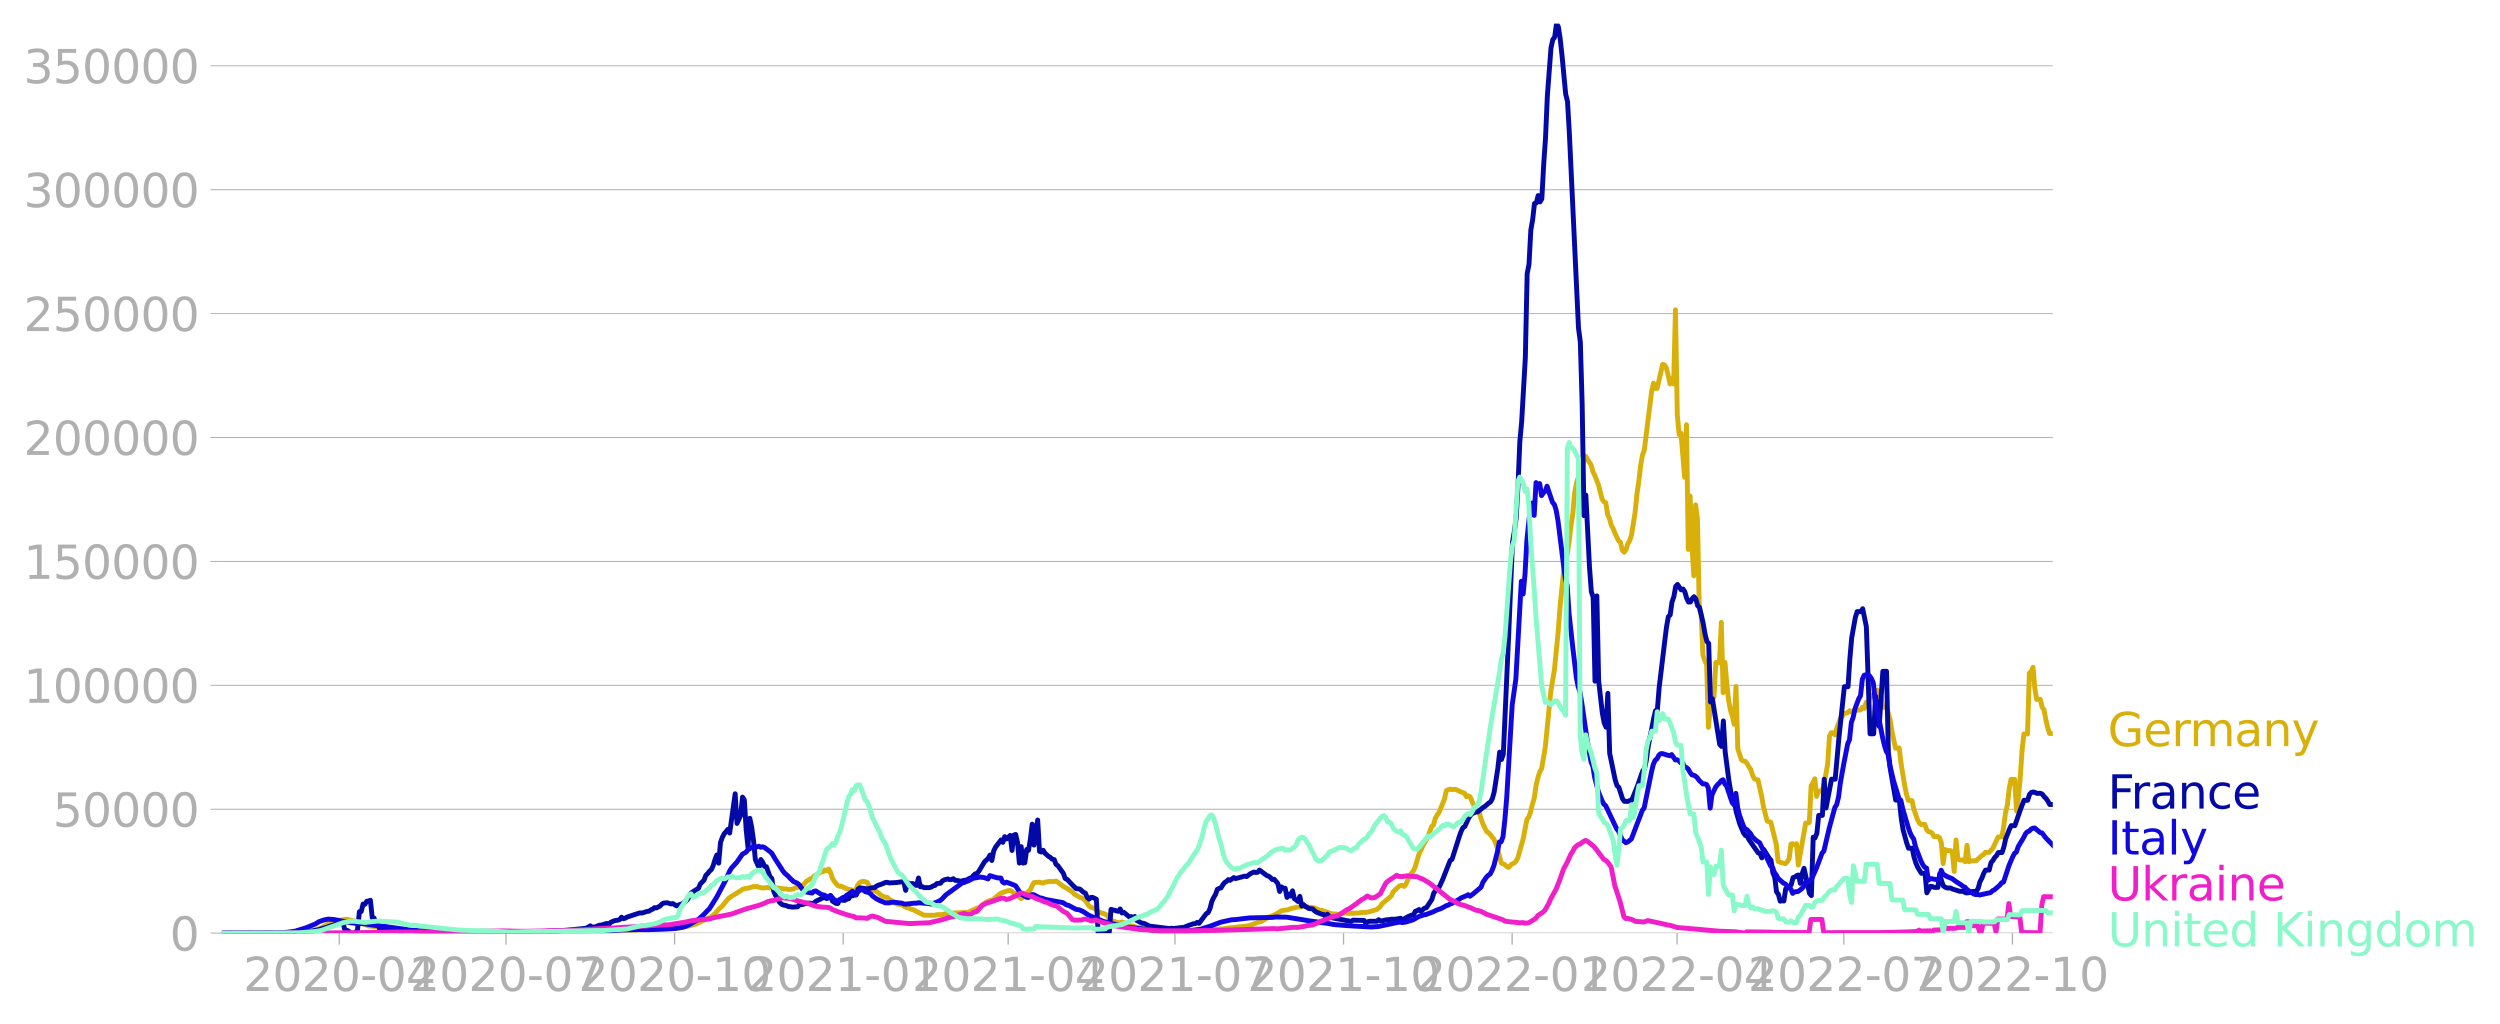 <svg xmlns="http://www.w3.org/2000/svg" xmlns:xlink="http://www.w3.org/1999/xlink" width="1015.94" height="416.199" viewBox="0 0 761.955 312.149"><defs><style>*{stroke-linejoin:round;stroke-linecap:butt}</style></defs><g id="figure_1"><path id="patch_1" d="M0 312.15h761.955V0H0v312.15z" style="fill:none"/><g id="axes_1"><path id="patch_2" d="M67.645 284.4h558V7.2h-558v277.2z" style="fill:none"/><g id="matplotlib.axis_1"><g id="xtick_1"><g id="line2d_1"><defs><path id="m3d8cdb14d5" d="M0 0v3.5" style="stroke:#b0b0b0;stroke-width:.4"/></defs><use xlink:href="#m3d8cdb14d5" x="103.393" y="284.4" style="fill:#b0b0b0;stroke:#b0b0b0;stroke-width:.4"/></g><g id="text_1" style="fill:#b0b0b0" transform="matrix(.14 0 0 -.14 74.145 302.038)"><defs><path id="DejaVuSans-32" d="M1228 531h2203V0H469v531q359 372 979 998 621 627 780 809 303 340 423 576 121 236 121 464 0 372-261 606-261 235-680 235-297 0-627-103-329-103-704-313v638q381 153 712 231 332 78 607 78 725 0 1156-363 431-362 431-968 0-288-108-546-107-257-392-607-78-91-497-524-418-433-1181-1211z" transform="scale(.016)"/><path id="DejaVuSans-30" d="M2034 4250q-487 0-733-480-245-479-245-1442 0-959 245-1439 246-480 733-480 491 0 736 480 246 480 246 1439 0 963-246 1442-245 480-736 480zm0 500q785 0 1199-621 414-620 414-1801 0-1178-414-1799Q2819-91 2034-91q-784 0-1198 620-414 621-414 1799 0 1181 414 1801 414 621 1198 621z" transform="scale(.016)"/><path id="DejaVuSans-2d" d="M313 2009h1684v-512H313v512z" transform="scale(.016)"/><path id="DejaVuSans-34" d="M2419 4116 825 1625h1594v2491zm-166 550h794V1625h666v-525h-666V0h-628v1100H313v609l1940 2957z" transform="scale(.016)"/></defs><use xlink:href="#DejaVuSans-32"/><use xlink:href="#DejaVuSans-30" x="63.623"/><use xlink:href="#DejaVuSans-32" x="127.246"/><use xlink:href="#DejaVuSans-30" x="190.869"/><use xlink:href="#DejaVuSans-2d" x="254.492"/><use xlink:href="#DejaVuSans-30" x="290.576"/><use xlink:href="#DejaVuSans-34" x="354.199"/></g></g><g id="xtick_2"><use xlink:href="#m3d8cdb14d5" id="line2d_2" x="154.222" y="284.4" style="fill:#b0b0b0;stroke:#b0b0b0;stroke-width:.4"/><g id="text_2" style="fill:#b0b0b0" transform="matrix(.14 0 0 -.14 124.974 302.038)"><defs><path id="DejaVuSans-37" d="M525 4666h3000v-269L1831 0h-659l1594 4134H525v532z" transform="scale(.016)"/></defs><use xlink:href="#DejaVuSans-32"/><use xlink:href="#DejaVuSans-30" x="63.623"/><use xlink:href="#DejaVuSans-32" x="127.246"/><use xlink:href="#DejaVuSans-30" x="190.869"/><use xlink:href="#DejaVuSans-2d" x="254.492"/><use xlink:href="#DejaVuSans-30" x="290.576"/><use xlink:href="#DejaVuSans-37" x="354.199"/></g></g><g id="xtick_3"><use xlink:href="#m3d8cdb14d5" id="line2d_3" x="205.609" y="284.4" style="fill:#b0b0b0;stroke:#b0b0b0;stroke-width:.4"/><g id="text_3" style="fill:#b0b0b0" transform="matrix(.14 0 0 -.14 176.361 302.038)"><defs><path id="DejaVuSans-31" d="M794 531h1031v3560L703 3866v575l1116 225h631V531h1031V0H794v531z" transform="scale(.016)"/></defs><use xlink:href="#DejaVuSans-32"/><use xlink:href="#DejaVuSans-30" x="63.623"/><use xlink:href="#DejaVuSans-32" x="127.246"/><use xlink:href="#DejaVuSans-30" x="190.869"/><use xlink:href="#DejaVuSans-2d" x="254.492"/><use xlink:href="#DejaVuSans-31" x="290.576"/><use xlink:href="#DejaVuSans-30" x="354.199"/></g></g><g id="xtick_4"><use xlink:href="#m3d8cdb14d5" id="line2d_4" x="256.996" y="284.4" style="fill:#b0b0b0;stroke:#b0b0b0;stroke-width:.4"/><g id="text_4" style="fill:#b0b0b0" transform="matrix(.14 0 0 -.14 227.748 302.038)"><use xlink:href="#DejaVuSans-32"/><use xlink:href="#DejaVuSans-30" x="63.623"/><use xlink:href="#DejaVuSans-32" x="127.246"/><use xlink:href="#DejaVuSans-31" x="190.869"/><use xlink:href="#DejaVuSans-2d" x="254.492"/><use xlink:href="#DejaVuSans-30" x="290.576"/><use xlink:href="#DejaVuSans-31" x="354.199"/></g></g><g id="xtick_5"><use xlink:href="#m3d8cdb14d5" id="line2d_5" x="307.267" y="284.4" style="fill:#b0b0b0;stroke:#b0b0b0;stroke-width:.4"/><g id="text_5" style="fill:#b0b0b0" transform="matrix(.14 0 0 -.14 278.019 302.038)"><use xlink:href="#DejaVuSans-32"/><use xlink:href="#DejaVuSans-30" x="63.623"/><use xlink:href="#DejaVuSans-32" x="127.246"/><use xlink:href="#DejaVuSans-31" x="190.869"/><use xlink:href="#DejaVuSans-2d" x="254.492"/><use xlink:href="#DejaVuSans-30" x="290.576"/><use xlink:href="#DejaVuSans-34" x="354.199"/></g></g><g id="xtick_6"><use xlink:href="#m3d8cdb14d5" id="line2d_6" x="358.095" y="284.4" style="fill:#b0b0b0;stroke:#b0b0b0;stroke-width:.4"/><g id="text_6" style="fill:#b0b0b0" transform="matrix(.14 0 0 -.14 328.847 302.038)"><use xlink:href="#DejaVuSans-32"/><use xlink:href="#DejaVuSans-30" x="63.623"/><use xlink:href="#DejaVuSans-32" x="127.246"/><use xlink:href="#DejaVuSans-31" x="190.869"/><use xlink:href="#DejaVuSans-2d" x="254.492"/><use xlink:href="#DejaVuSans-30" x="290.576"/><use xlink:href="#DejaVuSans-37" x="354.199"/></g></g><g id="xtick_7"><use xlink:href="#m3d8cdb14d5" id="line2d_7" x="409.483" y="284.4" style="fill:#b0b0b0;stroke:#b0b0b0;stroke-width:.4"/><g id="text_7" style="fill:#b0b0b0" transform="matrix(.14 0 0 -.14 380.235 302.038)"><use xlink:href="#DejaVuSans-32"/><use xlink:href="#DejaVuSans-30" x="63.623"/><use xlink:href="#DejaVuSans-32" x="127.246"/><use xlink:href="#DejaVuSans-31" x="190.869"/><use xlink:href="#DejaVuSans-2d" x="254.492"/><use xlink:href="#DejaVuSans-31" x="290.576"/><use xlink:href="#DejaVuSans-30" x="354.199"/></g></g><g id="xtick_8"><use xlink:href="#m3d8cdb14d5" id="line2d_8" x="460.87" y="284.4" style="fill:#b0b0b0;stroke:#b0b0b0;stroke-width:.4"/><g id="text_8" style="fill:#b0b0b0" transform="matrix(.14 0 0 -.14 431.622 302.038)"><use xlink:href="#DejaVuSans-32"/><use xlink:href="#DejaVuSans-30" x="63.623"/><use xlink:href="#DejaVuSans-32" x="127.246"/><use xlink:href="#DejaVuSans-32" x="190.869"/><use xlink:href="#DejaVuSans-2d" x="254.492"/><use xlink:href="#DejaVuSans-30" x="290.576"/><use xlink:href="#DejaVuSans-31" x="354.199"/></g></g><g id="xtick_9"><use xlink:href="#m3d8cdb14d5" id="line2d_9" x="511.14" y="284.4" style="fill:#b0b0b0;stroke:#b0b0b0;stroke-width:.4"/><g id="text_9" style="fill:#b0b0b0" transform="matrix(.14 0 0 -.14 481.893 302.038)"><use xlink:href="#DejaVuSans-32"/><use xlink:href="#DejaVuSans-30" x="63.623"/><use xlink:href="#DejaVuSans-32" x="127.246"/><use xlink:href="#DejaVuSans-32" x="190.869"/><use xlink:href="#DejaVuSans-2d" x="254.492"/><use xlink:href="#DejaVuSans-30" x="290.576"/><use xlink:href="#DejaVuSans-34" x="354.199"/></g></g><g id="xtick_10"><use xlink:href="#m3d8cdb14d5" id="line2d_10" x="561.969" y="284.4" style="fill:#b0b0b0;stroke:#b0b0b0;stroke-width:.4"/><g id="text_10" style="fill:#b0b0b0" transform="matrix(.14 0 0 -.14 532.721 302.038)"><use xlink:href="#DejaVuSans-32"/><use xlink:href="#DejaVuSans-30" x="63.623"/><use xlink:href="#DejaVuSans-32" x="127.246"/><use xlink:href="#DejaVuSans-32" x="190.869"/><use xlink:href="#DejaVuSans-2d" x="254.492"/><use xlink:href="#DejaVuSans-30" x="290.576"/><use xlink:href="#DejaVuSans-37" x="354.199"/></g></g><g id="xtick_11"><use xlink:href="#m3d8cdb14d5" id="line2d_11" x="613.357" y="284.4" style="fill:#b0b0b0;stroke:#b0b0b0;stroke-width:.4"/><g id="text_11" style="fill:#b0b0b0" transform="matrix(.14 0 0 -.14 584.109 302.038)"><use xlink:href="#DejaVuSans-32"/><use xlink:href="#DejaVuSans-30" x="63.623"/><use xlink:href="#DejaVuSans-32" x="127.246"/><use xlink:href="#DejaVuSans-32" x="190.869"/><use xlink:href="#DejaVuSans-2d" x="254.492"/><use xlink:href="#DejaVuSans-31" x="290.576"/><use xlink:href="#DejaVuSans-30" x="354.199"/></g></g></g><g id="matplotlib.axis_2"><g id="ytick_1"><path id="line2d_12" d="M67.645 284.4h558" clip-path="url(#pfeaf194702)" style="fill:none;stroke:#b0b0b0;stroke-width:.3;stroke-linecap:square"/><g id="line2d_13"><defs><path id="m57678e872a" d="M0 0h-3.5" style="stroke:#b0b0b0;stroke-width:.3"/></defs><use xlink:href="#m57678e872a" x="67.645" y="284.4" style="fill:#b0b0b0;stroke:#b0b0b0;stroke-width:.3"/></g><use xlink:href="#DejaVuSans-30" id="text_12" style="fill:#b0b0b0" transform="matrix(.14 0 0 -.14 51.737 289.719)"/></g><g id="ytick_2"><path id="line2d_14" d="M67.645 246.636h558" clip-path="url(#pfeaf194702)" style="fill:none;stroke:#b0b0b0;stroke-width:.3;stroke-linecap:square"/><use xlink:href="#m57678e872a" id="line2d_15" x="67.645" y="246.636" style="fill:#b0b0b0;stroke:#b0b0b0;stroke-width:.3"/><g id="text_13" style="fill:#b0b0b0" transform="matrix(.14 0 0 -.14 16.108 251.955)"><defs><path id="DejaVuSans-35" d="M691 4666h2478v-532H1269V2991q137 47 274 70 138 23 276 23 781 0 1237-428 457-428 457-1159 0-753-469-1171Q2575-91 1722-91q-294 0-599 50Q819 9 494 109v635q281-153 581-228t634-75q541 0 856 284 316 284 316 772 0 487-316 771-315 285-856 285-253 0-505-56-251-56-513-175v2344z" transform="scale(.016)"/></defs><use xlink:href="#DejaVuSans-35"/><use xlink:href="#DejaVuSans-30" x="63.623"/><use xlink:href="#DejaVuSans-30" x="127.246"/><use xlink:href="#DejaVuSans-30" x="190.869"/><use xlink:href="#DejaVuSans-30" x="254.492"/></g></g><g id="ytick_3"><path id="line2d_16" d="M67.645 208.872h558" clip-path="url(#pfeaf194702)" style="fill:none;stroke:#b0b0b0;stroke-width:.3;stroke-linecap:square"/><use xlink:href="#m57678e872a" id="line2d_17" x="67.645" y="208.872" style="fill:#b0b0b0;stroke:#b0b0b0;stroke-width:.3"/><g id="text_14" style="fill:#b0b0b0" transform="matrix(.14 0 0 -.14 7.2 214.191)"><use xlink:href="#DejaVuSans-31"/><use xlink:href="#DejaVuSans-30" x="63.623"/><use xlink:href="#DejaVuSans-30" x="127.246"/><use xlink:href="#DejaVuSans-30" x="190.869"/><use xlink:href="#DejaVuSans-30" x="254.492"/><use xlink:href="#DejaVuSans-30" x="318.115"/></g></g><g id="ytick_4"><path id="line2d_18" d="M67.645 171.108h558" clip-path="url(#pfeaf194702)" style="fill:none;stroke:#b0b0b0;stroke-width:.3;stroke-linecap:square"/><use xlink:href="#m57678e872a" id="line2d_19" x="67.645" y="171.108" style="fill:#b0b0b0;stroke:#b0b0b0;stroke-width:.3"/><g id="text_15" style="fill:#b0b0b0" transform="matrix(.14 0 0 -.14 7.2 176.427)"><use xlink:href="#DejaVuSans-31"/><use xlink:href="#DejaVuSans-35" x="63.623"/><use xlink:href="#DejaVuSans-30" x="127.246"/><use xlink:href="#DejaVuSans-30" x="190.869"/><use xlink:href="#DejaVuSans-30" x="254.492"/><use xlink:href="#DejaVuSans-30" x="318.115"/></g></g><g id="ytick_5"><path id="line2d_20" d="M67.645 133.344h558" clip-path="url(#pfeaf194702)" style="fill:none;stroke:#b0b0b0;stroke-width:.3;stroke-linecap:square"/><use xlink:href="#m57678e872a" id="line2d_21" x="67.645" y="133.344" style="fill:#b0b0b0;stroke:#b0b0b0;stroke-width:.3"/><g id="text_16" style="fill:#b0b0b0" transform="matrix(.14 0 0 -.14 7.2 138.663)"><use xlink:href="#DejaVuSans-32"/><use xlink:href="#DejaVuSans-30" x="63.623"/><use xlink:href="#DejaVuSans-30" x="127.246"/><use xlink:href="#DejaVuSans-30" x="190.869"/><use xlink:href="#DejaVuSans-30" x="254.492"/><use xlink:href="#DejaVuSans-30" x="318.115"/></g></g><g id="ytick_6"><path id="line2d_22" d="M67.645 95.58h558" clip-path="url(#pfeaf194702)" style="fill:none;stroke:#b0b0b0;stroke-width:.3;stroke-linecap:square"/><use xlink:href="#m57678e872a" id="line2d_23" x="67.645" y="95.581" style="fill:#b0b0b0;stroke:#b0b0b0;stroke-width:.3"/><g id="text_17" style="fill:#b0b0b0" transform="matrix(.14 0 0 -.14 7.2 100.9)"><use xlink:href="#DejaVuSans-32"/><use xlink:href="#DejaVuSans-35" x="63.623"/><use xlink:href="#DejaVuSans-30" x="127.246"/><use xlink:href="#DejaVuSans-30" x="190.869"/><use xlink:href="#DejaVuSans-30" x="254.492"/><use xlink:href="#DejaVuSans-30" x="318.115"/></g></g><g id="ytick_7"><path id="line2d_24" d="M67.645 57.817h558" clip-path="url(#pfeaf194702)" style="fill:none;stroke:#b0b0b0;stroke-width:.3;stroke-linecap:square"/><use xlink:href="#m57678e872a" id="line2d_25" x="67.645" y="57.817" style="fill:#b0b0b0;stroke:#b0b0b0;stroke-width:.3"/><g id="text_18" style="fill:#b0b0b0" transform="matrix(.14 0 0 -.14 7.2 63.136)"><defs><path id="DejaVuSans-33" d="M2597 2516q453-97 707-404 255-306 255-756 0-690-475-1069Q2609-91 1734-91q-293 0-604 58T488 141v609q262-153 574-231 313-78 654-78 593 0 904 234t311 681q0 413-289 645-289 233-804 233h-544v519h569q465 0 712 186t247 536q0 359-255 551-254 193-729 193-260 0-557-57-297-56-653-174v562q360 100 674 150t592 50q719 0 1137-327 419-326 419-882 0-388-222-655t-631-370z" transform="scale(.016)"/></defs><use xlink:href="#DejaVuSans-33"/><use xlink:href="#DejaVuSans-30" x="63.623"/><use xlink:href="#DejaVuSans-30" x="127.246"/><use xlink:href="#DejaVuSans-30" x="190.869"/><use xlink:href="#DejaVuSans-30" x="254.492"/><use xlink:href="#DejaVuSans-30" x="318.115"/></g></g><g id="ytick_8"><path id="line2d_26" d="M67.645 20.053h558" clip-path="url(#pfeaf194702)" style="fill:none;stroke:#b0b0b0;stroke-width:.3;stroke-linecap:square"/><use xlink:href="#m57678e872a" id="line2d_27" x="67.645" y="20.053" style="fill:#b0b0b0;stroke:#b0b0b0;stroke-width:.3"/><g id="text_19" style="fill:#b0b0b0" transform="matrix(.14 0 0 -.14 7.2 25.372)"><use xlink:href="#DejaVuSans-33"/><use xlink:href="#DejaVuSans-35" x="63.623"/><use xlink:href="#DejaVuSans-30" x="127.246"/><use xlink:href="#DejaVuSans-30" x="190.869"/><use xlink:href="#DejaVuSans-30" x="254.492"/><use xlink:href="#DejaVuSans-30" x="318.115"/></g></g></g><path id="line2d_28" d="m67.645 284.4 22.9-.104 2.235-.169 2.234-.36.559-.082 2.793-1.083 1.117-.722 1.117-.537.559-.387.558-.218 3.91-.564 3.351.786.559.336 1.676.476 1.117.437 3.91.405 1.117.245 6.144.789 1.117.013 6.703.252 1.675.063 15.081.088 2.793-.13 3.91.126 12.288-.02 5.027-.139 10.613-.433 1.676-.1 8.937.102 1.675-.093 2.235-.076 7.26-.332 2.235-.104 3.351-.652 1.118-.362 1.117-.277 1.675-.831 1.117-.563 1.118-.497.558-.265 1.117-.924 1.117-1.345 1.117-.96.559-.796.559-.592.558-.803 1.117-.792 2.235-1.384.558-.304.559-.469 1.117-.335.558.002 1.117-.34.559-.219.559.101.558-.1.559.274 1.117.198 1.675-.146.559.13 2.234.01 2.234.317.559-.005.559.147 1.117-.045.558-.175.559-.341 1.117-.174.559-.383.558-.176 1.117-1.246.559-.262.558-.435.559-.04.558-.747 2.235-1.357.558-.03.559-.55.558.322.559-.568.558.89.559 1.817.559.972 1.117 1.328.558.246.559-.038 1.675.843 1.676.36.559.665.558-.963.559-1.295.558-.715.559-.286.558-.098 1.118.31.558 1.022.559.65.558.33.559.578.558.154 1.118.906.558.486 1.117.42.559.044.558.535 1.676 1.02.559.442 1.675.268 1.117.738 1.117.318.559.278.559.116 3.35 1.729 3.352.012.559-.168 1.676-.046 1.117-.275 1.675-.126 1.676-.12 1.117-.041 2.234-.1 2.793-1.306.559-.132 1.675-1.304 1.117-.68 1.118-.336.558-.256 1.117-.997 1.117-.85 1.676-.59.559-.178.558-.034.559.253.558.537.559.149.558.287.559.796.559.42.558-.386 1.676-1.767.558-.423.559-1.297.558-.973 1.676-.151 1.117.324.559-.344.558-.01.559-.185 1.676.038.558-.147.559.286.558.516.559.347.558.48 1.117.565 1.676 1.125.559.63 1.675.984.559.152.559.338.558.489 1.117 1.612.559.448 1.117.37 1.676 1.247 1.117.28 1.117.543.558.907.559.646 1.117.329.559.309 1.117.09.558-.248.559.18 1.117.793 1.117.245.559.063 1.117.336 3.351.537 1.117.348 1.676.178 9.495.251 6.145-.459 3.91-.312 1.117-.1 1.117-.174 5.585-.612 1.117-.23 2.235-.893 1.117-.256 2.234-1.32 1.117-.417.559-.198 2.234-1.34 1.117-.244h.559l1.675-.57.559-.058.558-.22 1.676-.13.559-.184.558.138.559-.04.558.335.559-.083 1.117.163 1.676.73.558.001 3.351 1.15.559-.048 1.117.13 2.234-.483.559.174 3.351-.065.559-.156 1.676-.06 1.117-.197 1.117-.341 1.117-.296 1.117-.95.559-.87 2.792-2.337.559-1.29 1.676-1.58.558-.334.559-.036.558.303.559-.638 1.117-2.688 1.117-1.35.559-1.188 1.117-3.833 1.675-3.513.559-.873.559-1.102 1.117-3.057.558-.467.559-2.033.558-.996.559-.759 1.676-4.092.558-2.53.559-.345.558-.18.559.138 1.117-.08 1.676.802 1.117.418.558 1.046.559-.26.558.28 1.117 2.576.56 1.016 1.116 1.222.559 1.974.558 1.504 1.117 2.288.559.356.559.61 1.117 1.407.558 1.267.559 1.677 1.117 4.3 1.117.487.559.606.558.233.559-.627.558-.45.559-.261.558-.497.559-1.023 1.676-5.992 1.117-5.776.558-.727.559-1.633.558-2.321.559-1.843.558-3.872.559-2.388.559-1.721.558-.96 1.117-6.539 1.676-16.993 1.117-6.71 1.117-11.245.559-7.51 1.117-11.188.558-3.618.559-1.61.559-3.848.558-4.801.559-3.559.558-6.332.559-3.091 1.117-3.362.558-.75.559-2.779.559-1.267 1.675 2.666.559 2.028.558 1.118 1.117 2.86 1.118 4.403.558.77.559.28.558 3.594.559 1.179.558 2.082.559 1.004.559 1.432 1.117 2.335.558.41.559 2.442.558.61.559-.74.558-1.766.559-.969.559-1.734 1.117-6.92.558-5.62.559-3.802.558-4.842.559-3.207.558-1.505 2.235-17.913.558-2.498.559 1.599.558.007 1.676-7.314.559.145.558.886.559 2.22.558 2.677.559-1.648.558 1.646.559-22.561.558 31.997.56 5.996.558-.427 1.117 13.428.558-15.994.559 38.004.558-16.264.559 15.212.559 9.106.558-21.627.559 4.504.558 27.12.559 1.985.558 12.203.559 1.693.558 1.112.559 19.201.559-6.466.558-2.261.559-.524.558-10.521 1.117.108.559-12.334.558 21.426.559-9.218.559 6.485.558 5.155.559 2.963.558 1.732.559 2.512.558-11.505.559 18.946 1.117 3.408.559.348.558.074.559.642.558 1.038.559.778.558 1.734.559 1.122.559.252.558.113 1.117 4.992.559 3.263 1.117 4.27.558.251.559.115 1.676 6.877.558 5.077.559.26 1.675.447.559-.628.559-.949.558-4.406.559-.12.558.292.559-.282.558 6.488 2.235-12.76h.558l.559-.216.558-11.231.559-.83.558-1.241.559 5.369.559-1.61.558-.001.559-.169.558-1.862 1.117-6.161.559-8.64.558-.979h.559l.559.663.558-2.075 1.117-3.024.559-.53.558-1.007h.559l.558-.169.559-.557.559.348.558-.295.559-.5.558.297h.559l.558-.122.559-.78.558.336.559-1.807.559.867.558-2.927h.559l.558.377.559-.643.558-1.445.559 1.675.558.203.56 3.349h1.116l.559 1.641.558 2.074.559 3.506 1.117 5.29 1.117-.093.559 4.616 1.117 6.86.558 2.729.559 1.768 1.117.093.559 2.59 1.117 3.204.558 1.043.559.405h1.117l.558 1.614.559.577.559.13.558.336.559 1.032 1.117-.006.558.36.559 1.56.558 6.331.559-4.296.559.33 1.117.006.558.637.559 5.712.558-9.57.559 5.677.559.418h1.117l.558.518.559-5.017.558 5.033.559-.223 1.117-.088h.559l1.675-1.563.559-.297.558-.696h1.117l1.118-1.157 1.675-3.546h1.117l.559-3.134.558-4.218.559-2.361.559-4.917.558-2.902h1.117l.559 9.634.558-4.07.559-5.787.559-8.388.558-5.223h1.117l.559-18.617.558-.347.559-1.372.558 6.465.559 3.318h1.117l.559 2.426.558.72.559 3.065.558 2.364.559 1.82h1.117" clip-path="url(#pfeaf194702)" style="fill:none;stroke:#d8b009;stroke-width:1.5;stroke-linecap:square"/><path id="line2d_29" d="m67.645 284.4 22.342-.107 2.793-.224 2.234-.309 2.235-.435 1.117-.375 1.117-.299 2.234-.79.559-.107.558-.581.559-.203.558.196.559-.155.558 2.344 1.118.372.558.673h1.676l.558-1.151.559-5.384.558-.052.559-2.259.559.07.558-.949.559-.035.558-.255.559 5.358.558.075.559 1.595.558.152.559 1.541.559-.1.558.23.559.05 1.117-.184.558.351.559-.316.559.247 1.117.125 1.117.554.558-.603 1.676.08 1.676.077.558.39 7.82.19.559-.332.558.017 1.117-.207 1.117.089.559.367 1.117-.109.559.132 1.675-.127.559-.415.558.43 2.793-.017 3.352-.017 2.792.023.559.081 2.234-.135 1.117.088 1.676-.087 2.793.02h1.117l2.793-.005 3.351-.223 1.676-.06 1.675-.098 1.676-.092 5.027-.505 1.117-.172 1.117-.664.559.445 1.117-.204 1.117-.45.559-.029 1.675-.489.559.378.558-.693 1.118-.503 1.117-.192.558-.163.559-.734.558.443.559-.133.558-.339 3.91-1.293.559.073 1.117-.34.559-.18.558-.05.559-.4.558-.24.559-.453.558.085 1.117-.564.56-.612.558-.31 1.117-.081 1.117.358.558-.122 1.118.706 1.117-.449.558-.144.559-.357 1.117-.967 1.117-2.024 2.234-1.445.559-1.333 1.117-1.086.558-1.494.559-.547.559-.729.558-.48.559-1.192.558-1.858.559-1.416.558 2.506.559-6.336.558-1.52.559-1.094 1.117-1.343.559 1.097 1.675-11.954.559 9.028 1.117-2.445.559-5.562.558.821.559 9.136.558 5.393.559-8.904.558 2.726.559 3.972.559 5.902 1.117 2.454.558-2.48.559.815.558 1.27.559.094 1.117 3.059.559.538.558 3.85.559 1.304.558.84.559 1.132.558.56.559.364 1.117.24.559.273.558.024.559.136 1.675-.075.559-.604 1.117-.166 1.117-.328 1.117-.04.559.25.558-.328.559-.488 2.234-1.075.559-.014.558.295 1.117-.832.559 1.547 1.117.738.559.04.558-1.244 1.117.283.559-.04.558-.392.559-.105.559-1.008.558.144.559-.19.558-.055.559-1.803.558-.373 1.117.145 1.118.182 1.675-.365.559.002.558-.46.559-.305 1.117-.365 1.117-.484.559-.054.558.203 2.235-.124 1.675-.236.559.059.558 2.567.559-2.414.558.373 1.118-.036.558.466.559.107.558-2.272.559 2.687.558-.07.559.328 1.676-.029.558-.155.559-.37.558-.122.559-.58 1.117-.091.559-.7.558-.312 1.117-.305.559.225.558-.008.559-.289.558.509.559.014 1.117.262 1.117-.292.559-.033 1.117-.61.558-.17.559-.687.559-.498.558-.1.559-.739 1.675-2.792 1.117-1.057.559-1.007.559 1.654.558-2.9.559-1.142 1.675-2.213.559.724.559-1.73.558.685 1.117-1.06.559 4.582.558-4.695.559-.182.558 2.446.559 6.271.559-5.001.558 5.019.559-.134.558-4.02.559.241.558-3.353.559-4.594.558 6.365 1.118-7.634.558 9.551.559.199.558-.534.559.926 1.117.945.558.348.559.526.559.081.558 1.484.559.365 1.675 2.359.559 1.573.558.237 1.676 1.76 1.117 1.085 1.117.136 1.118.981.558.243.559 1.306.558.55.559-.53.558-.005 1.117.54.559 10.342h3.351l.559-7.246 2.234.602.559-.723.558 1.22.559-.176 1.675 1.368.559-.087.559.413.558-.455.559 1.196 1.117.621.558.238.559.052 1.676.832 6.144.762.558-.128.559.103 3.351-.397 1.117-.484 1.676-.571.559-.05.558-.364.559.284 2.234-2.967.559-.315.558-1.215.559-2.171.558-1.192.559-.914.558-1.59.559-.292.558-.132.559-.961.559-.686.558-.359.559-.529.558.203 1.117-.825.559.305 2.793-.755.558.148 1.117-.879 1.117-.511.559.154.559-.087.558-.667 2.234 1.685.559.185.558.428.56.592.558-.085 1.117 1.298.558 2.426.559-1.394.558.396.559.025.559 2.793.558-1.017.559.597.558-1.594.559 2.406.558.347.559.5.558-1.565.559 2.934.559-.428.558.562 1.117.65 1.117.088.559.598.558.403 1.676.655.559.084.558.613.559-.728.558.764.559.116.558.281 5.586 1.038.559-.376 3.351.08.559.876.558-.48.559-.15 2.234.016.558-.483.559.364.559-.029 1.117-.28 1.117-.101.558-.108 1.117.016 1.676-.311.559.503 1.675-.983 1.118-.483.558-.038.559-1.129.558-.176.559-.35.558.56 1.117-.967.559-.115 1.676-2.534.558-1.876 1.117-1.648.559-.22 1.117-2.47 2.234-5.667.559-.347 2.234-7.001.559-1.551.558-1.14.559-.333 1.117-2.451.558-.911.559-.571 1.117-.448.559-.05 1.675-1.375.559-.322 1.117-.997.559-.327.558-1.022.559-2.006 1.117-7.198.558-4.971.559 2.241.558-1.656 1.118-24.905.558-12.398 1.117-27.253.559-3.316.558-3.993.559-9.945.558-13.39.559-6.08 1.117-19.485.559-25.643.558-2.854.559-10.45.558-3.19.559-4.909.558-.16.559-2.259.559 1.939.558-.941.559-10.407.558-8.058.559-12.832 1.117-14.72.559-2.537.558-.736.559-4.109.558.954.559 3.638.558 5.088 1.117 11.772.559 2.269.559 9.56 2.792 59.522.559 4.273.558 18.994.559 33.88.559-6.25 1.117 21.981.558 7.431.559 1.752.558 25.542.559-25.989.558 25.973 1.118 9.765.558 2.972.559 1.309.558-10.31.559 18.274 1.676 8.082.558 1.77.559.51 1.117 3.485.558.778 1.117.035.559-.294.559-.06 1.675-4.106 1.676-4.809.558-.68.559-2.555.559-4.169 1.675-8.59.559-2.4.558-.206.559-6.884 1.676-13.946.558-4.468.559-3.118.558-.569.559-3.936.558-1.615.559-3.147.558-.587 1.118 1.652.558-.25.559.855.558 1.955.559 1.15.558.005.559-1.043.559-.581.558.71.559 2.049.558.482 1.117 4.864.559 3.258.558 2.267.559.618.559 17.832.558-1.001 2.234 13.933.559.62.558-7.769.559 9.494 1.117 8.58.559 3.354.558 2.399.559.572.558 3.278 1.117 3.818 1.118 2.618.558.799.559.15.558 1.15 2.793 4.003.559.152.558 1.374.559-2.578 1.675 2.667.559.634.559 3.84.558 1.235.559 4.569.558.713.559 2.107.558-.116.559.057.558-3.703 1.118-.78.558-.447.559-2.19.558-.172.559-.443.558-.167.559 2.536.558-2.987.559-1.594 1.676 7.644.558.668.559-17.797.558.203.559-1.395.559-5.452 1.117-.01.558-11 .559 8.75 1.675-8.79h1.118l1.117-12.433 1.675-15.753h1.117l.559-8.47.559-6.431 1.117-6.244.558-1.74h1.117l.559-.873 1.117 5.496 1.117 32.617h1.117l.559-11.476.558 5.158.559 4.055 1.117-16.772h1.117l.559 24.588.558 4.993 1.676 9.661h1.117l.559 5.38.558 3.615 1.117 4.06.559 1.62h1.117l.559 2.675.558 1.8.559 1.314 1.117 1.853h1.117l.558 5.942 1.118-1.987.558.078.559.268h1.117l.558-4.158.559 2.13.558 1.566.559.4.559.233h1.117l.558.322 2.235.704h1.117l.558.41.559.08 1.117-.193.558-.29h1.118l.558-.927.559-2.052.558-1.02.559-1.448.558-1.035h1.117l.559-2.264.559-.636.558-.937.559-.559.558-.953h1.117l.559-1.658.558-2.522 1.118-2.86.558-1.158h1.117l1.676-4.814 1.117-2.92h1.117l.559-1.784.558-.604.559-.136.558.139.559.266h1.117l.559.268.558.768.559.527.558.802.559 1.037h1.117" clip-path="url(#pfeaf194702)" style="fill:none;stroke:#0309a6;stroke-width:1.5;stroke-linecap:square"/><path id="line2d_30" d="m67.645 284.4 17.315-.094 2.793-.19 2.234-.329 3.352-1.035 2.792-1.149 1.118-.701 1.675-.566 1.117-.204 1.676.108 2.234.421 1.676.366 1.117.158 1.676.22 2.234.092 1.117.172 1.117.179 1.676.236.558-.076 1.676.296 8.937 1.246 1.117.025 5.586.332 13.405.284 2.234.034 3.352-.035 9.495.058 12.289-.056 9.495-.251 6.703-.51 2.793-.064 2.234-.062 3.351.033 5.027-.183 2.793-.167 2.234-.338 1.117-.309 1.117-.516 2.793-1.618 1.676-1.53 1.117-1.183.559-.537 2.234-3.56 2.793-5.275 1.117-2.595.558-.932 1.676-1.84 1.676-2.422 1.117-.618.558-.74 1.117-.634.559-.335.559.276 1.117-.372.558.313.559-.142.558.194 1.676 1.272.559.478 1.117 1.876 1.117 1.734 1.117 1.742.558.707 1.118.973.558.624 1.117 1.024 1.117.481.559.487 1.117 1.53.559.58 2.234.405.558-.52.559-.133 1.676 1.053 1.117.29.558.394.559.021.558-.392 1.118 1.302 1.117.474.558-.248.559-.587.558-.342.559-.153.558-.573.559-.24 1.117-.893 1.117 1.05.559-.879.558-.472.559-.187.558.122.56.491 1.116.276.559.396.558.656 1.117.804 1.118.582 1.675.69 1.117.02.559-.175 1.117-.025 2.234.276.559.217.558.076 2.793-.299.559.025.558-.16 3.352.277.558.15 1.676-.579 1.117-.561.559-.468 1.117-1.201 3.351-2.443 1.676-1.245.558-.084.559-.287.558-.155 1.676-.861 1.676-.28.558-.083 1.117.197 1.117.365.559-.998 2.234.677 1.117.057.559 1.251.559.29.558-.285 1.117.394 1.117.45.559.24 1.676 2.532 1.675.968.559.097.558-.612.559-.267.558.026 1.676.89 1.117.246.559.25 5.585 1.037.559.433.558.27.56.138 2.233 1.187 1.117.186 1.118.529 1.675 1.103 1.676.719 2.793 1.158 1.675.405 2.235.592 1.675.264 1.117.363 2.235.293 6.144.72 5.027.39 2.793-.023 2.792-.119 3.91-.528 2.793-.882 3.351-1.253 1.676-.379 1.676-.369 1.117-.042 1.676-.21 1.675-.196 1.117-.12 6.703-.134 1.117-.128 3.352.053 2.234.356 2.793.446 1.675.295 2.234.297 1.676.272 1.676.203 2.234.39 2.793.23 3.351.232 5.027.269 2.234-.148 6.145-1.293.558-.03.559.131 1.117-.176 2.234-.684 1.676-.962 1.675-.57.559-.07 2.234-.844 1.117-.555 1.117-.37 1.118-.582.558-.338.559-.143.558-.348.559-.169 2.234-1.265.559-.405 1.675-.711.559-.31.558.463 1.117-.85 2.235-1.897.558-1.466 1.117-1.635.559-.549.559-.378.558-1.091.559-1.418 1.117-4.365.558-2.884.559-.062.558-1.575.559-5.127.559-6.656 1.675-28.328 1.117-7.93 1.676-29.783.559 3.88.558-6.073.559-10.197 1.117-10.687.558-.768.559 3.76.558-9.988.559.496.559-.196.558 3.67.559-.82.558-.514.559-1.542 1.676 4.947.558.617.559 1.818.558 3.24 1.676 13.377.558 4.141.559 2.162.559 8.413 1.117 10.218 1.117 9.46.558 2.716.559 1.73.558 3.33 1.676 11.636 1.117 6.212.559 1.383.558 3.389 1.117 4.31 1.118 2.732.558 1.094.559.463 3.351 7.06.559.669 1.117 2.613 1.117.93.558-.216 1.118-.906 3.35-8.756.56-.76 2.234-10.986.558-2.27.559-1.245.558-.405.559-1.132.558-.454.559-.03 1.117.36 1.117.305.559-.366 1.117 1.644.558-.07.56.346.558.605.558.025.559 1.228.558.164.559.458.558 1.014.559.754.559.118.558.283.559.524.558.788 1.117 1.063.559-.012.558.18.559 1.092.559 6.12.558-4.084 1.117-2.355.559-.701.558-.496.559-.722.558-.287.559 1.296.559.643 1.117 3.384.558 1.646.559.67.558-3.498.559 4.4.558 2.3 1.118 3.05.558 1.119.559.178 1.117 1.205.558.996 1.118 1.056 1.117.77 3.351 7.073.559.405.558 1.531.559.732.558 1.063 1.676 1.486.558.235 1.118 1.225.558.34.559 1.308.558-.452 1.117-.124 1.117-.86.559-.627.559-1.33.558.039.559-.41.558-.22 1.676-3.746 1.676-4.49.558-.673 1.676-7.105 1.676-6.173.558-.876.559-2.254.558-4.38 1.117-6.18 1.117-5.683.559-1.28.559-5.271.558-1.571.559-2.606 1.117-3.013.558-.933.559-5.058.558-1.191.559-.17.559-.026.558.423.559.811.558 1.356.559 5.58 1.117 5.151 1.117 5.758.559 2.397.558 1.847.559.856.558 3.501 1.117 4.652 1.676 5.476.559.496.558 2.54 1.676 5.667.558 1.65.559 1.144.559.814.558 2.376 1.676 4.35.558 1.102.559.777.558.225.559 3.683.559-.492 2.234.378.558-.056.559-2.85.558 1.173 1.118.707 1.117.476.558.223 1.117.846 1.676 1.07.559.48.558.188.559.673 1.117.801 1.117.663.559.14.558-.07.559.183 3.351-.75.559-.565.558-.252 1.676-1.455.558-.724.559-.189 1.676-5.081 1.117-2.6.558-1.091.559-.358.558-1.66 1.676-2.8.559-1.15.558-.597.559-.191.558-.61.559-.272.558-.093 1.676 1.408.559.114 1.117 1.468 2.234 2.319h0" clip-path="url(#pfeaf194702)" style="fill:none;stroke:#1007e1;stroke-width:1.5;stroke-linecap:square"/><path id="line2d_31" d="m67.645 284.4 40.216-.107 13.406-.249 10.612.052 5.027.014 1.117-.067 3.91-.03 4.469-.15 7.261-.148 3.91.106 2.793.02 10.054-.21 7.261-.238 3.91-.304 3.351-.231 1.676.007 2.793-.21 2.234-.115 2.793-.115 2.793-.203 1.117-.123 5.585-.254 5.027-.817 1.676-.398 2.793-.306 2.793-.238 1.117-.351 1.117-.24 4.468-.905 1.117-.389 3.352-1.201 3.91-1.062 1.675-.644 1.117-.525 1.118-.28.558-.038 1.676-.545 1.117-.284.558.107 1.118.05 1.117.2 1.117.407 3.91 1.001 2.234.817 2.234.281 1.117.04.559.06.558.173.559.437 2.234.874 3.352 1.068 1.117.213.558.416 1.117-.02 1.676.071.559.1 1.117-.607.558-.116 1.676.47 2.234 1.127 7.261.7 6.145-.258 3.91-.93 2.234-.687 1.675-.383 1.676-.54 1.117-.28.559.226 1.117.202.558-.3.559-.444 1.117-.327 1.676-1.916 1.117-.528 1.117-.347 3.351-1.192.559-.053.559.099.558.315 1.117-.29 1.117-.513 1.117-.494.559-.452.559-.202.558.022.559.31 2.234.688 1.117.56 1.117.466.559.146 1.117.555.558.02 1.117.59 1.118.41.558.11.559.278 1.675 1.402 1.117.555.56.588 1.116 1.36.559.179 2.234-.028.559-.212.558-.084.559.09 1.117.397.558.074.559-.203.558-.065 1.118.456 1.117.354 1.117.247 2.234.708 7.82 1.14 2.234.104 3.351.257 6.145.027 11.17-.113 17.875-.562 1.117.087 3.351-.345 1.676-.14 1.117.035 2.234-.368.559-.171 1.675-.198 1.117-.416 1.118-.578 3.35-1.276.56-.234 1.675-.345 1.676-1.1 1.117-.768.559-.21 2.234-1.56 1.675-1.284.559-.246 1.117-.829 1.117.58 1.117-.094 1.676-1.088 1.676-3.258.558-.562 2.793-1.878.559.353 1.117.02 1.675-.213.559.114 1.117.08 1.117.045 1.117.531.559.154 2.234 1.323 6.144 4.889 1.676.805.558.4.559.26 2.234.616.559.292.558.138 1.676.784 1.117.228.559.155 1.675.902 5.027 1.678.559.417 1.676.222 2.234.203.558.097 1.118-.086.558.198 1.117-.117 1.117-.672 1.117-.738.559-.804 1.676-1.103.558-.634 1.117-1.991.559-1.308 1.676-3.056 1.117-2.815 1.117-3.223 1.117-2.053 1.117-2.498.559-.825.558-1.064.559-.61.558-.42.559-.183 1.117-.827.559-.295.558.222 1.676 1.354.558.505 2.793 3.712.559.284.558.487 1.117 1.494 1.118 5.71 1.675 5.112 1.117 4.418.559.514.558-.066 1.676.495.559.416 2.792.209 1.118-.431 3.91.833 2.234.525.558.053 2.234.685 12.847 1.137 5.027.187 2.793.377.559-.365 7.261.08 1.117.077 10.613.057.558-3.983 3.352-.031.558 4.04 17.315-.015 1.676-.047 5.027-.115 4.469-.168.558-.429.559.293 2.793-.08.558.397.559-.615 2.792-.088.559-.99.559.578 2.792-.047.559-.27 2.234-.003.559-1.732.558-.007.559 1.235 2.234.018.559 1.74.558.012.559-2.571 3.351.071.559 2.597.558-3.932 2.793.053.559-4.746.558 3.957 2.793.08.559 4.78 5.027.085.558.006.559-8.541.558-2.464 2.793.02h0" clip-path="url(#pfeaf194702)" style="fill:none;stroke:#f01fc9;stroke-width:1.5;stroke-linecap:square"/><path id="line2d_32" d="m67.645 284.4 23.46-.075 5.026-.436 1.676-.28 5.027-1.76 1.676-.626 2.234-.428 1.117-.019 3.352.378 2.234-.27 1.675-.16 5.586.3 1.117.197 1.676.415 1.117.298 1.117.048 1.117.09 1.117.181 1.117.063 1.118.145 9.495.99 4.469.182 3.35.032 6.704.361 1.117.09 2.792-.065 1.118-.07 5.585-.148 1.117.083 16.199-.323 1.675.02 7.261-.465 4.469-1.06 1.117-.033 1.117-.195 2.234-.434 1.117-.432 1.118-.624 1.117-.37.558.036.559-.24 1.117-.132.559-.012.558-.737.559-1.863 1.117-1.72.558-.761.559-1.146.558-.745.559-.248.559 1.088.558-.15.559-.29.558-.603 1.676-.456 1.676-1.41.558-.748.559-.244.558-.528.559-.74 1.117-.528.558-.165.559.214.559-.197.558-.416.559.12.558-.373 1.117.517 1.676-.052.559-.332.558.289.559-.26.558-.041.559.237.558-1.009.559-.432.559-.205.558-.474 1.117.038.559.363.558 1.142 1.676 2.194.559.638.558.944.559.15 2.234 2.304.558.334.559-.233 1.117.504.559-.172.558.032.559-.555.558-.258.559.115.559-.045 1.675-1.883.559-.128 1.117-1.272.558-.932.559-1.556 1.117-1.357.559-1.896.558-1.41.559-1.987.558-1.521 1.117-.852.559-.823.559.396.558-.863.559-1.756.558-1.174.559-1.815 1.117-4.71.558-2.447.559-1.886.559-.842.558-1.329.559.347.558-1.588.559-.237.558.01.559 1.362 1.117 3.273.559.43.558 1.329 1.117 3.775.559.937.558 1.318.559.936.559 1.167.558 1.679 1.117 1.766 1.117 3.089.559 1.47 1.117 2.194 1.117 2.072 1.117.737.559.66 1.675 2.487 1.118 1.06.558.482 1.676 1.872 1.675 1.54.559.194.559.035.558.156 1.117.647.559.125.558-.094 1.676.755 1.676 1.11.558.56.559.23 1.676 1.02 1.117.23 1.675.171 2.793-.01 3.351.256 2.793-.16 1.117.34 1.118.212 1.117.348.558.303.559.053 2.793.854.558.886 1.117.15 1.117-.104 1.117.068.559-.82 2.234.096 5.027.198 4.469.163 5.585-.121.559.524 1.676-.043 1.675-.109.559-.516 4.468-.806 1.676-.682 1.676-.786 1.117-.552 3.351-1.184.559-.385 2.234-1.02.558-.42 1.118-1.408.558-.544.559-.852.558-.602.559-1.316 1.117-1.991 1.117-2.422.559-.708.558-1.005.559-.483 1.117-1.584.558-.482 1.117-1.762 1.676-2.467.559-1.086 1.117-3.535.558-2.415.559-1.806.559-.595.558-1.103.559-.212.558.923.559 1.713 1.117 4.508.558 1.653.559 2.509.559 1.99.558.983 1.117 1.376.559.524 1.117.433.558-.368.559.093 1.676-.848 1.117-.476.558-.028.559-.306 1.117-.193.559.081 1.675-1.187 1.676-1.167.558-.6 1.676-1.004 1.117-.26 1.117-.13.559.59.559-.14 1.117.019 1.675-1.366.559-1.57.558-.591.559-.327.559.046.558.576 1.117 1.698 2.234 4.418.559.481 1.117-.13 1.117-1.077.559-.421.558-.998.559-.34.558-.054.559-.408.559-.18.558-.391.559-.155 1.117.11.558.051 1.118.699.558.173 1.117-.832.559-.045.558-1.077 1.117-.986.559-.503.559-.297.558-.524.559-1.002.558-.369 1.117-2.198 1.117-1.39.559-.752.559-.497.558-.238.559.643.558 1.36.559-.018.558.508.559 1.321.558.62.559.44.559.116.558-.385.559 1.082 1.117.55 2.234 3.813.559.08.558.215 3.352-4.091.558.15 1.676-1.36.558-.364 1.676-1.682.559.1.558-.553.559.03 1.675.887.559-.528.558-.682 1.118-.331.558-.741.559-.954.558-.535.559-.329.558.325.559-.798.558-1.163.56-.51.558-.31.558-1.53.559-2.918 2.793-19.48 2.792-16.7.559-4 .558-1.706.559-5.263 1.117-15.582.559-7.457.558-4.46.559-1.76 1.117-17.917.558-1.304.559.889.559 1.157.558 2.335.559-.71.558 4.798.559 11.488 1.117 14.975.558 8.595 1.676 20.1 1.117 5.026.559-.179 1.117.846 1.117-1.08.559-.085.558.625.559 1.183.558.772.559.515.558 1.332.559-81.211.559-1.922.558 1.602.559.16.558.725.559 1.318.558.992.559 84.615.558 5.003.559 2.116.559-7.42.558 2.564 1.117 2.93 1.117 4.598.559 1.478.558 12.032.559 1.208.559.727.558 1.1.559.323.558.508 1.676 4.675.559 4.232.558 3.346.559-4.725.558-6.262.559-.505.558-.748.559-1.391h1.117l.559-4.789.558 3.94.559-2.519.558-4.192.559-3.038h1.117l.558-4.83.559-6.208.559-2.728.558-.697.559-2.162h1.117l.558-5.907.559 2.7 1.117-2.107.559 1.604h1.117l.558 1.189 1.117 3.057.559 2.864.558.911h1.118l.558 7.768.559 3.282.558 4.037 1.117 5.845h1.118l.558 5.617 1.117 2.862.559 1.65.558 4.53h1.117l.559 9.856.559-8.399 1.117 2.358.558-2.582h1.117l.559-4.872.558 10.735 1.676 2.953 1.117-.006.559 4.86.558-2.009.559.014 1.117.325 1.117.002.559-2.821.558 2.67.559.923.558-.341.559.538h1.117l1.117.487.559.105.558.222 1.676.004.559-.227 1.117.423.558 1.899.559.177 1.117.003.558.876 1.118.17.558-.453.559.527 1.117.002.558-1.693.559-.478 1.117-2.027.559-1.034h1.117l.558.578.559-.193.558-1.315 1.118-.58h1.117l.558-.956.559-.475 1.117-1.32.558-.426 1.118-.04.558-1.104.559-.537.558-.723 1.117-1.15 1.117.04.559 5.107.559 2.201.558-11.198 1.117 4.74 2.234.068.559-5.236 3.351.03.559 5.787 3.351.05.559 4.998 3.351.064.559 2.959 1.675-.027 1.676.04.559 1.346 2.234.05 1.117-.016.559 1.3 3.35.013.56 4.303.558-3.46 2.793-.012.558-3.08.559 3.46 2.793.03.558 3.077.559-3.532 3.351.018.559.187 1.675-.022 1.676-.019.559-.619 3.351-.067.559-1.527 2.792.1.559-.026.559-1.243 1.117-.052 6.144-.045.558.736 1.676-.024h0" clip-path="url(#pfeaf194702)" style="fill:none;stroke:#89f9c9;stroke-width:1.5;stroke-linecap:square"/><g id="text_20" style="fill:#d8b009" transform="matrix(.14 0 0 -.14 642.385 227.425)"><defs><path id="DejaVuSans-47" d="M3809 666v1253H2778v519h1656V434q-365-259-806-392-440-133-940-133-1094 0-1712 639-617 640-617 1780 0 1144 617 1783 618 639 1712 639 456 0 867-113 411-112 758-331v-672q-350 297-744 447t-828 150q-857 0-1287-478-429-478-429-1425 0-944 429-1422 430-478 1287-478 334 0 596 58 263 58 472 180z" transform="scale(.016)"/><path id="DejaVuSans-65" d="M3597 1894v-281H953q38-594 358-905t892-311q331 0 642 81t618 244V178Q3153 47 2828-22t-659-69q-838 0-1327 487-489 488-489 1320 0 859 464 1363 464 505 1252 505 706 0 1117-455 411-454 411-1235zm-575 169q-6 471-264 752-258 282-683 282-481 0-770-272t-333-766l2050 4z" transform="scale(.016)"/><path id="DejaVuSans-72" d="M2631 2963q-97 56-211 82-114 27-251 27-488 0-749-317t-261-911V0H581v3500h578v-544q182 319 472 473 291 155 707 155 59 0 131-8 72-7 159-23l3-590z" transform="scale(.016)"/><path id="DejaVuSans-6d" d="M3328 2828q216 388 516 572t706 184q547 0 844-383 297-382 297-1088V0h-578v2094q0 503-179 746-178 244-543 244-447 0-707-297-259-296-259-809V0h-578v2094q0 506-178 748t-550 242q-441 0-701-298-259-298-259-808V0H581v3500h578v-544q197 322 472 475t653 153q382 0 649-194 267-193 395-562z" transform="scale(.016)"/><path id="DejaVuSans-61" d="M2194 1759q-697 0-966-159t-269-544q0-306 202-486 202-179 548-179 479 0 768 339t289 901v128h-572zm1147 238V0h-575v531q-197-318-491-470T1556-91q-537 0-855 302-317 302-317 808 0 590 395 890 396 300 1180 300h807v57q0 397-261 614t-733 217q-300 0-585-72-284-72-546-216v532q315 122 612 182 297 61 578 61 760 0 1135-394 375-393 375-1193z" transform="scale(.016)"/><path id="DejaVuSans-6e" d="M3513 2113V0h-575v2094q0 497-194 743-194 247-581 247-466 0-735-297-269-296-269-809V0H581v3500h578v-544q207 316 486 472 280 156 646 156 603 0 912-373 310-373 310-1098z" transform="scale(.016)"/><path id="DejaVuSans-79" d="M2059-325q-243-625-475-815-231-191-618-191H506v481h338q237 0 368 113 132 112 291 531l103 262L191 3500h609L1894 763l1094 2737h609L2059-325z" transform="scale(.016)"/></defs><use xlink:href="#DejaVuSans-47"/><use xlink:href="#DejaVuSans-65" x="77.49"/><use xlink:href="#DejaVuSans-72" x="139.014"/><use xlink:href="#DejaVuSans-6d" x="178.377"/><use xlink:href="#DejaVuSans-61" x="275.789"/><use xlink:href="#DejaVuSans-6e" x="337.068"/><use xlink:href="#DejaVuSans-79" x="400.447"/></g><g id="text_21" style="fill:#0309a6" transform="matrix(.14 0 0 -.14 642.385 246.442)"><defs><path id="DejaVuSans-46" d="M628 4666h2681v-532H1259V2759h1850v-531H1259V0H628v4666z" transform="scale(.016)"/><path id="DejaVuSans-63" d="M3122 3366v-538q-244 135-489 202t-495 67q-560 0-870-355-309-354-309-995t309-996q310-354 870-354 250 0 495 67t489 202V134Q2881 22 2623-34q-257-57-548-57-791 0-1257 497-465 497-465 1341 0 856 470 1346 471 491 1290 491 265 0 518-55 253-54 491-163z" transform="scale(.016)"/></defs><use xlink:href="#DejaVuSans-46"/><use xlink:href="#DejaVuSans-72" x="50.27"/><use xlink:href="#DejaVuSans-61" x="91.383"/><use xlink:href="#DejaVuSans-6e" x="152.662"/><use xlink:href="#DejaVuSans-63" x="216.041"/><use xlink:href="#DejaVuSans-65" x="271.021"/></g><g id="text_22" style="fill:#1007e1" transform="matrix(.14 0 0 -.14 642.385 260.442)"><defs><path id="DejaVuSans-49" d="M628 4666h631V0H628v4666z" transform="scale(.016)"/><path id="DejaVuSans-74" d="M1172 4494v-994h1184v-447H1172V1153q0-428 117-550t477-122h590V0h-590q-666 0-919 248-253 249-253 905v1900H172v447h422v994h578z" transform="scale(.016)"/><path id="DejaVuSans-6c" d="M603 4863h575V0H603v4863z" transform="scale(.016)"/></defs><use xlink:href="#DejaVuSans-49"/><use xlink:href="#DejaVuSans-74" x="29.492"/><use xlink:href="#DejaVuSans-61" x="68.701"/><use xlink:href="#DejaVuSans-6c" x="129.98"/><use xlink:href="#DejaVuSans-79" x="157.764"/></g><g id="text_23" style="fill:#f01fc9" transform="matrix(.14 0 0 -.14 642.385 274.442)"><defs><path id="DejaVuSans-55" d="M556 4666h635V1831q0-750 271-1080 272-329 882-329 606 0 878 329 272 330 272 1080v2835h634V1753q0-912-452-1378Q3225-91 2344-91q-885 0-1337 466-451 466-451 1378v2913z" transform="scale(.016)"/><path id="DejaVuSans-6b" d="M581 4863h578V1991l1716 1509h734L1753 1863 3688 0h-750L1159 1709V0H581v4863z" transform="scale(.016)"/><path id="DejaVuSans-69" d="M603 3500h575V0H603v3500zm0 1363h575v-729H603v729z" transform="scale(.016)"/></defs><use xlink:href="#DejaVuSans-55"/><use xlink:href="#DejaVuSans-6b" x="73.193"/><use xlink:href="#DejaVuSans-72" x="131.104"/><use xlink:href="#DejaVuSans-61" x="172.217"/><use xlink:href="#DejaVuSans-69" x="233.496"/><use xlink:href="#DejaVuSans-6e" x="261.279"/><use xlink:href="#DejaVuSans-65" x="324.658"/></g><g id="text_24" style="fill:#89f9c9" transform="matrix(.14 0 0 -.14 642.385 288.442)"><defs><path id="DejaVuSans-64" d="M2906 2969v1894h575V0h-575v525q-181-312-458-464-276-152-664-152-634 0-1033 506-398 507-398 1332t398 1331q399 506 1033 506 388 0 664-152 277-151 458-463zM947 1747q0-634 261-995t717-361q456 0 718 361 263 361 263 995t-263 995q-262 361-718 361t-717-361q-261-361-261-995z" transform="scale(.016)"/><path id="DejaVuSans-4b" d="M628 4666h631V2694l2094 1972h813L1850 2491 4331 0h-831L1259 2247V0H628v4666z" transform="scale(.016)"/><path id="DejaVuSans-67" d="M2906 1791q0 625-258 968-257 344-723 344-462 0-720-344-258-343-258-968 0-622 258-966t720-344q466 0 723 344 258 344 258 966zm575-1357q0-893-397-1329-396-436-1215-436-303 0-572 45t-522 139v559q253-137 500-202 247-66 503-66 566 0 847 295t281 892v285q-178-310-456-463T1784 0Q1141 0 747 490 353 981 353 1791q0 812 394 1302 394 491 1037 491 388 0 666-153t456-462v531h575V434z" transform="scale(.016)"/><path id="DejaVuSans-6f" d="M1959 3097q-462 0-731-361t-269-989q0-628 267-989 268-361 733-361 460 0 728 362 269 363 269 988 0 622-269 986-268 364-728 364zm0 487q750 0 1178-488 429-487 429-1349 0-859-429-1349Q2709-91 1959-91q-753 0-1180 489-426 490-426 1349 0 862 426 1349 427 488 1180 488z" transform="scale(.016)"/></defs><use xlink:href="#DejaVuSans-55"/><use xlink:href="#DejaVuSans-6e" x="73.193"/><use xlink:href="#DejaVuSans-69" x="136.572"/><use xlink:href="#DejaVuSans-74" x="164.355"/><use xlink:href="#DejaVuSans-65" x="203.564"/><use xlink:href="#DejaVuSans-64" x="265.088"/><use xlink:href="#DejaVuSans-20" x="328.564"/><use xlink:href="#DejaVuSans-4b" x="360.352"/><use xlink:href="#DejaVuSans-69" x="425.928"/><use xlink:href="#DejaVuSans-6e" x="453.711"/><use xlink:href="#DejaVuSans-67" x="517.09"/><use xlink:href="#DejaVuSans-64" x="580.566"/><use xlink:href="#DejaVuSans-6f" x="644.043"/><use xlink:href="#DejaVuSans-6d" x="705.225"/></g></g></g><defs><clipPath id="pfeaf194702"><path d="M67.645 7.2h558v277.2h-558z"/></clipPath></defs></svg>